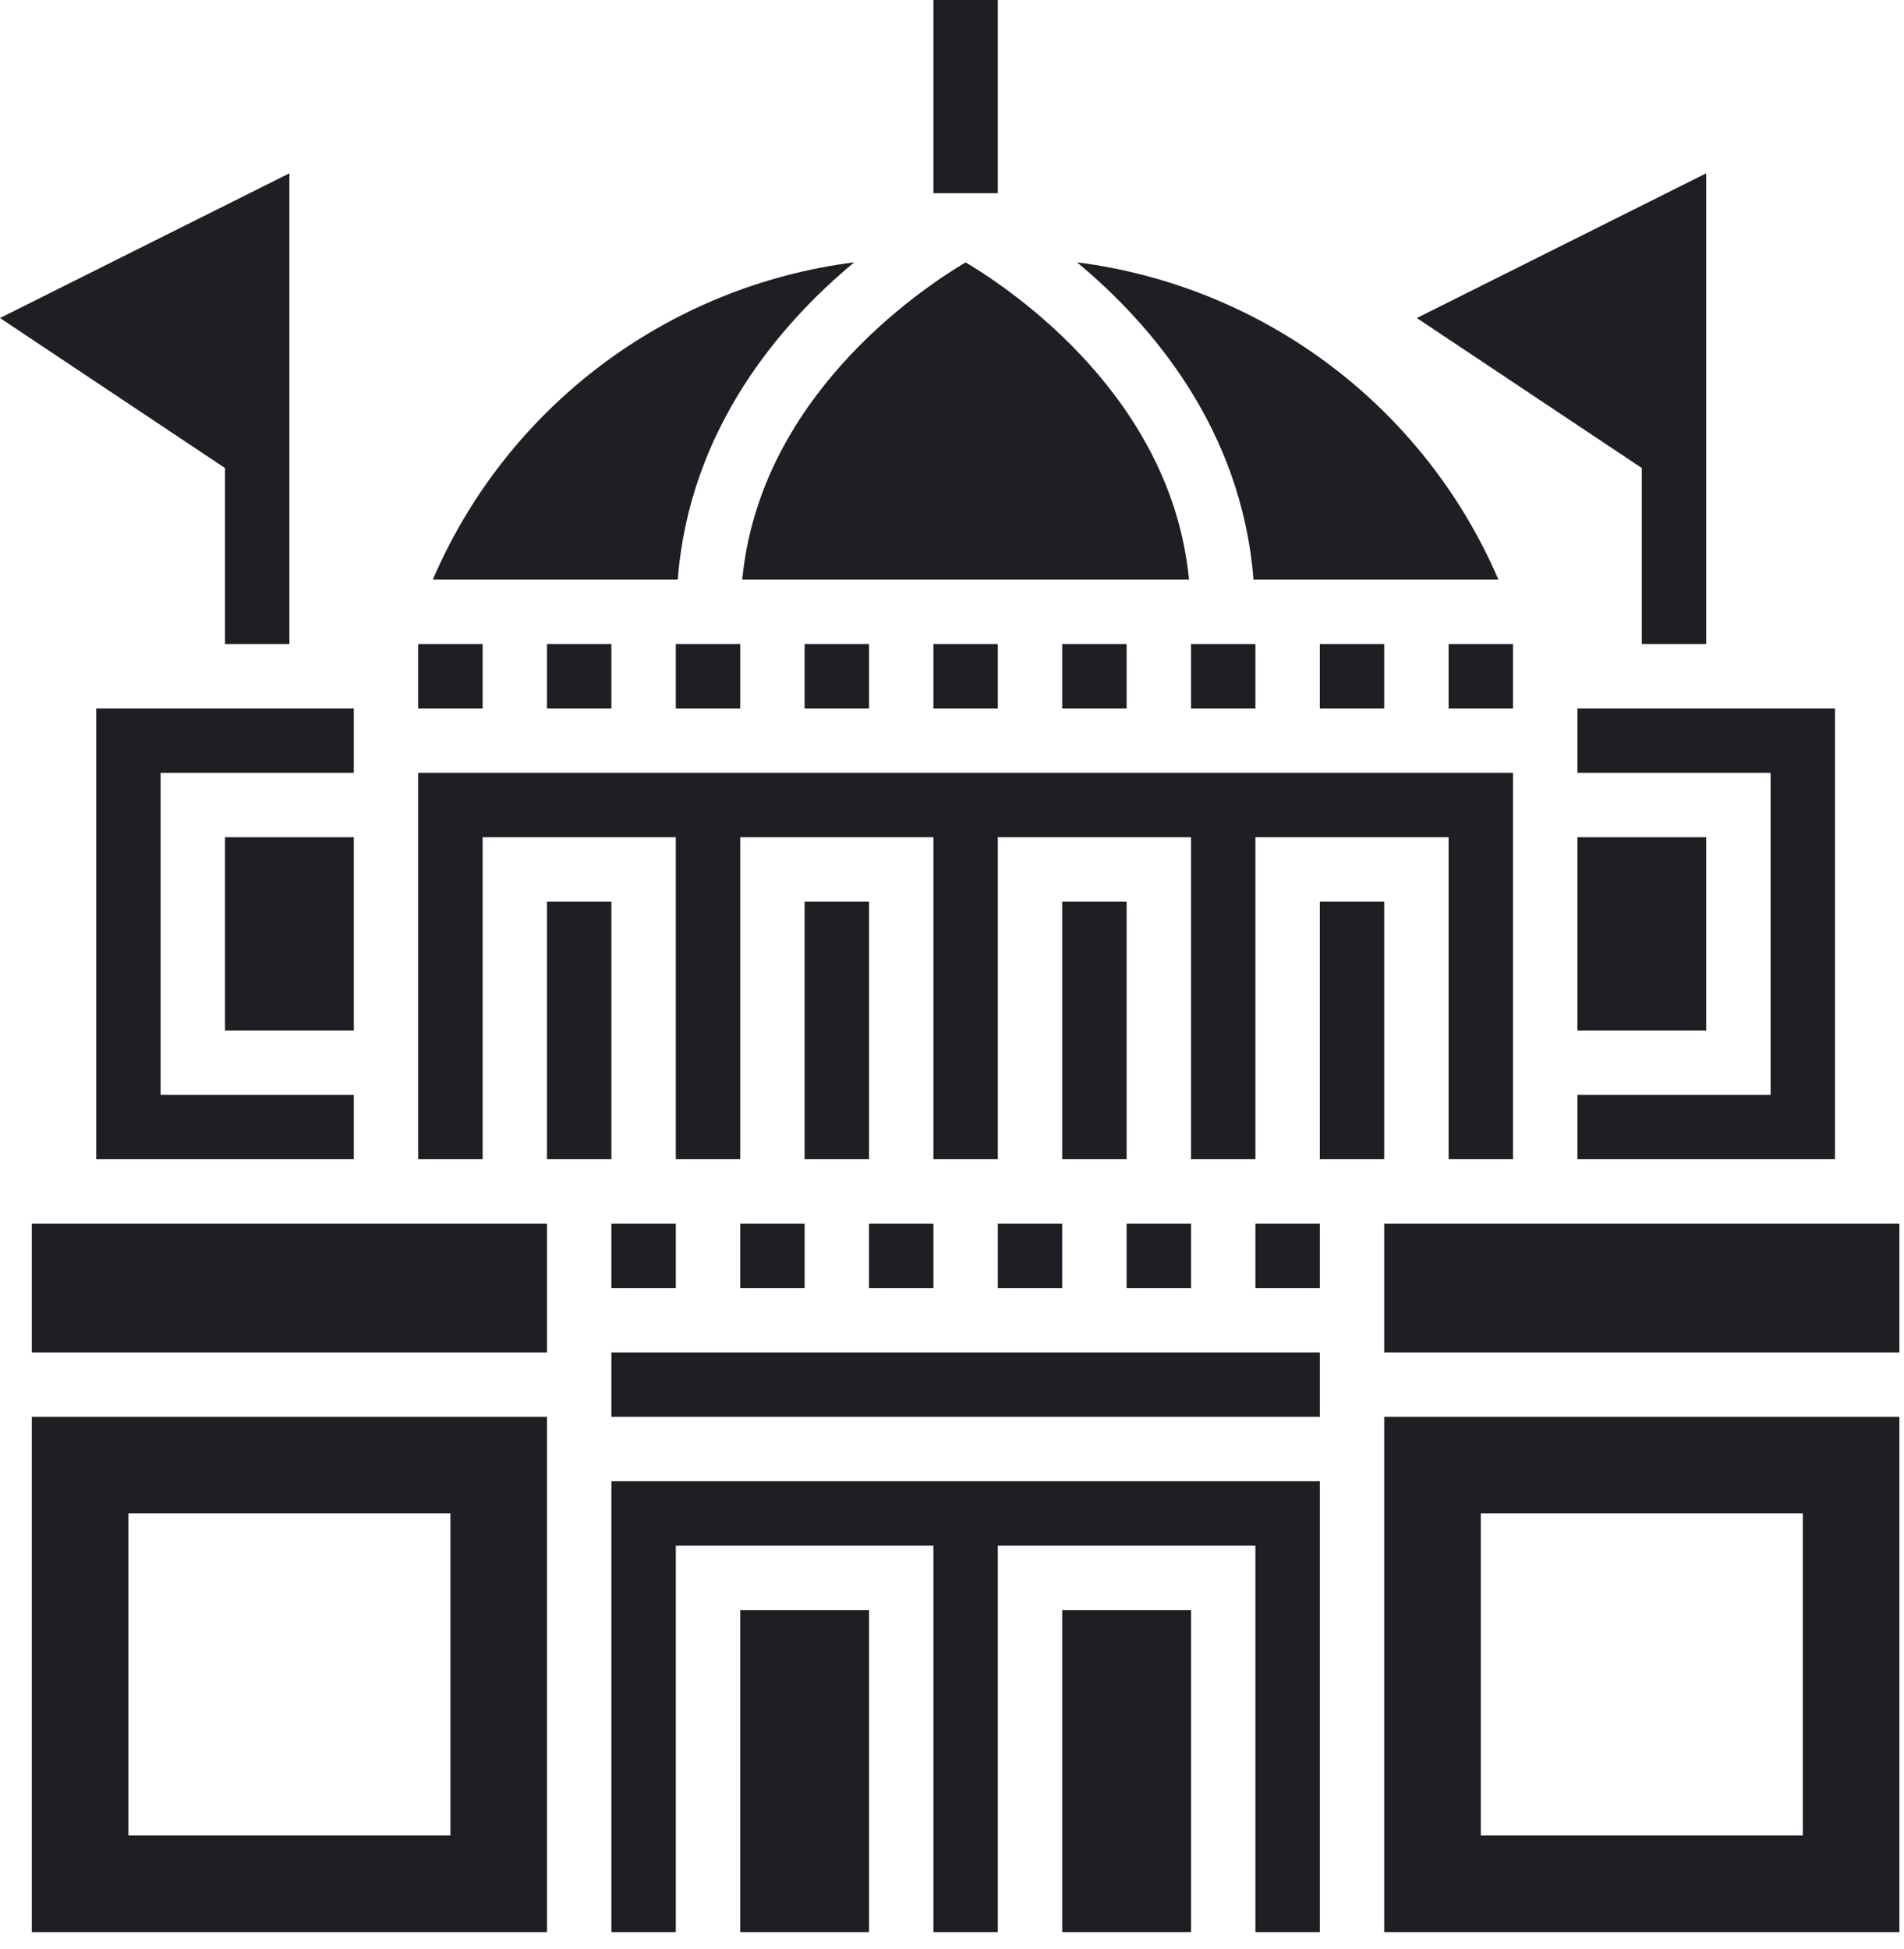 <svg width="85" height="87" viewBox="0 0 85 87" fill="none" xmlns="http://www.w3.org/2000/svg">
<path d="M41.67 0H44.545V8.625H41.67V0Z" fill="#1E1E25"/>
<path d="M10.045 28.75H12.92V7.737L0 14.197L10.045 20.894V28.75Z" fill="#1E1E25"/>
<path d="M73.295 28.75H76.17V7.737L63.25 14.197L73.295 20.894V28.75Z" fill="#1E1E25"/>
<path d="M18.67 28.75H21.545V31.625H18.67V28.75Z" fill="#1E1E25"/>
<path d="M24.42 28.75H27.295V31.625H24.42V28.75Z" fill="#1E1E25"/>
<path d="M30.17 28.75H33.045V31.625H30.17V28.75Z" fill="#1E1E25"/>
<path d="M38.135 11.71C29.822 12.771 22.652 18.128 19.321 25.875H30.256C30.78 19.153 34.825 14.456 38.135 11.71Z" fill="#1E1E25"/>
<path d="M47.42 40.25H50.295V51.75H47.42V40.25Z" fill="#1E1E25"/>
<path d="M44.545 54.625H47.42V57.5H44.545V54.625Z" fill="#1E1E25"/>
<path d="M38.795 54.625H41.67V57.5H38.795V54.625Z" fill="#1E1E25"/>
<path d="M50.295 54.625H53.17V57.5H50.295V54.625Z" fill="#1E1E25"/>
<path d="M21.545 37.375H30.17V51.75H33.045V37.375H41.67V51.75H44.545V37.375H53.17V51.75H56.045V37.375H64.67V51.75H67.545V34.5H18.67V51.75H21.545V37.375Z" fill="#1E1E25"/>
<path d="M55.959 25.875H66.894C63.562 18.128 56.393 12.771 48.079 11.71C51.391 14.456 55.436 19.153 55.959 25.875Z" fill="#1E1E25"/>
<path d="M70.42 37.375H76.17V46H70.42V37.375Z" fill="#1E1E25"/>
<path d="M70.42 51.75H81.92V31.625H70.42V34.5H79.045V48.875H70.42V51.75Z" fill="#1E1E25"/>
<path d="M58.92 28.75H61.795V31.625H58.92V28.75Z" fill="#1E1E25"/>
<path d="M53.17 28.75H56.045V31.625H53.17V28.75Z" fill="#1E1E25"/>
<path d="M41.67 28.75H44.545V31.625H41.67V28.75Z" fill="#1E1E25"/>
<path d="M47.42 28.75H50.295V31.625H47.42V28.75Z" fill="#1E1E25"/>
<path d="M35.92 28.75H38.795V31.625H35.92V28.75Z" fill="#1E1E25"/>
<path d="M53.08 25.875C52.306 17.795 45.274 13.002 43.108 11.713C40.94 13.001 33.909 17.795 33.136 25.875H53.08Z" fill="#1E1E25"/>
<path d="M64.67 28.75H67.545V31.625H64.67V28.75Z" fill="#1E1E25"/>
<path d="M27.295 86.25H30.17V69H41.67V86.25H44.545V69H56.045V86.25H58.92V66.125H27.295V86.25Z" fill="#1E1E25"/>
<path d="M27.295 60.375H58.92V63.25H27.295V60.375Z" fill="#1E1E25"/>
<path d="M33.045 71.875H38.795V86.25H33.045V71.875Z" fill="#1E1E25"/>
<path d="M47.42 71.875H53.17V86.25H47.42V71.875Z" fill="#1E1E25"/>
<path d="M56.045 54.625H58.92V57.5H56.045V54.625Z" fill="#1E1E25"/>
<path d="M61.795 54.625H84.795V60.375H61.795V54.625Z" fill="#1E1E25"/>
<path d="M61.795 86.25H84.795V63.25H61.795V86.25ZM66.108 67.562H80.483V81.938H66.108V67.562Z" fill="#1E1E25"/>
<path d="M58.92 40.25H61.795V51.75H58.92V40.25Z" fill="#1E1E25"/>
<path d="M27.295 54.625H30.17V57.5H27.295V54.625Z" fill="#1E1E25"/>
<path d="M10.045 37.375H15.795V46H10.045V37.375Z" fill="#1E1E25"/>
<path d="M15.795 31.625H4.295V51.75H15.795V48.875H7.17V34.5H15.795V31.625Z" fill="#1E1E25"/>
<path d="M35.92 40.25H38.795V51.75H35.92V40.25Z" fill="#1E1E25"/>
<path d="M33.045 54.625H35.92V57.5H33.045V54.625Z" fill="#1E1E25"/>
<path d="M24.42 40.25H27.295V51.75H24.42V40.25Z" fill="#1E1E25"/>
<path d="M1.42 86.25H24.42V63.25H1.42V86.25ZM5.733 67.562H20.108V81.938H5.733V67.562Z" fill="#1E1E25"/>
<path d="M1.42 54.625H24.42V60.375H1.42V54.625Z" fill="#1E1E25"/>
</svg>
